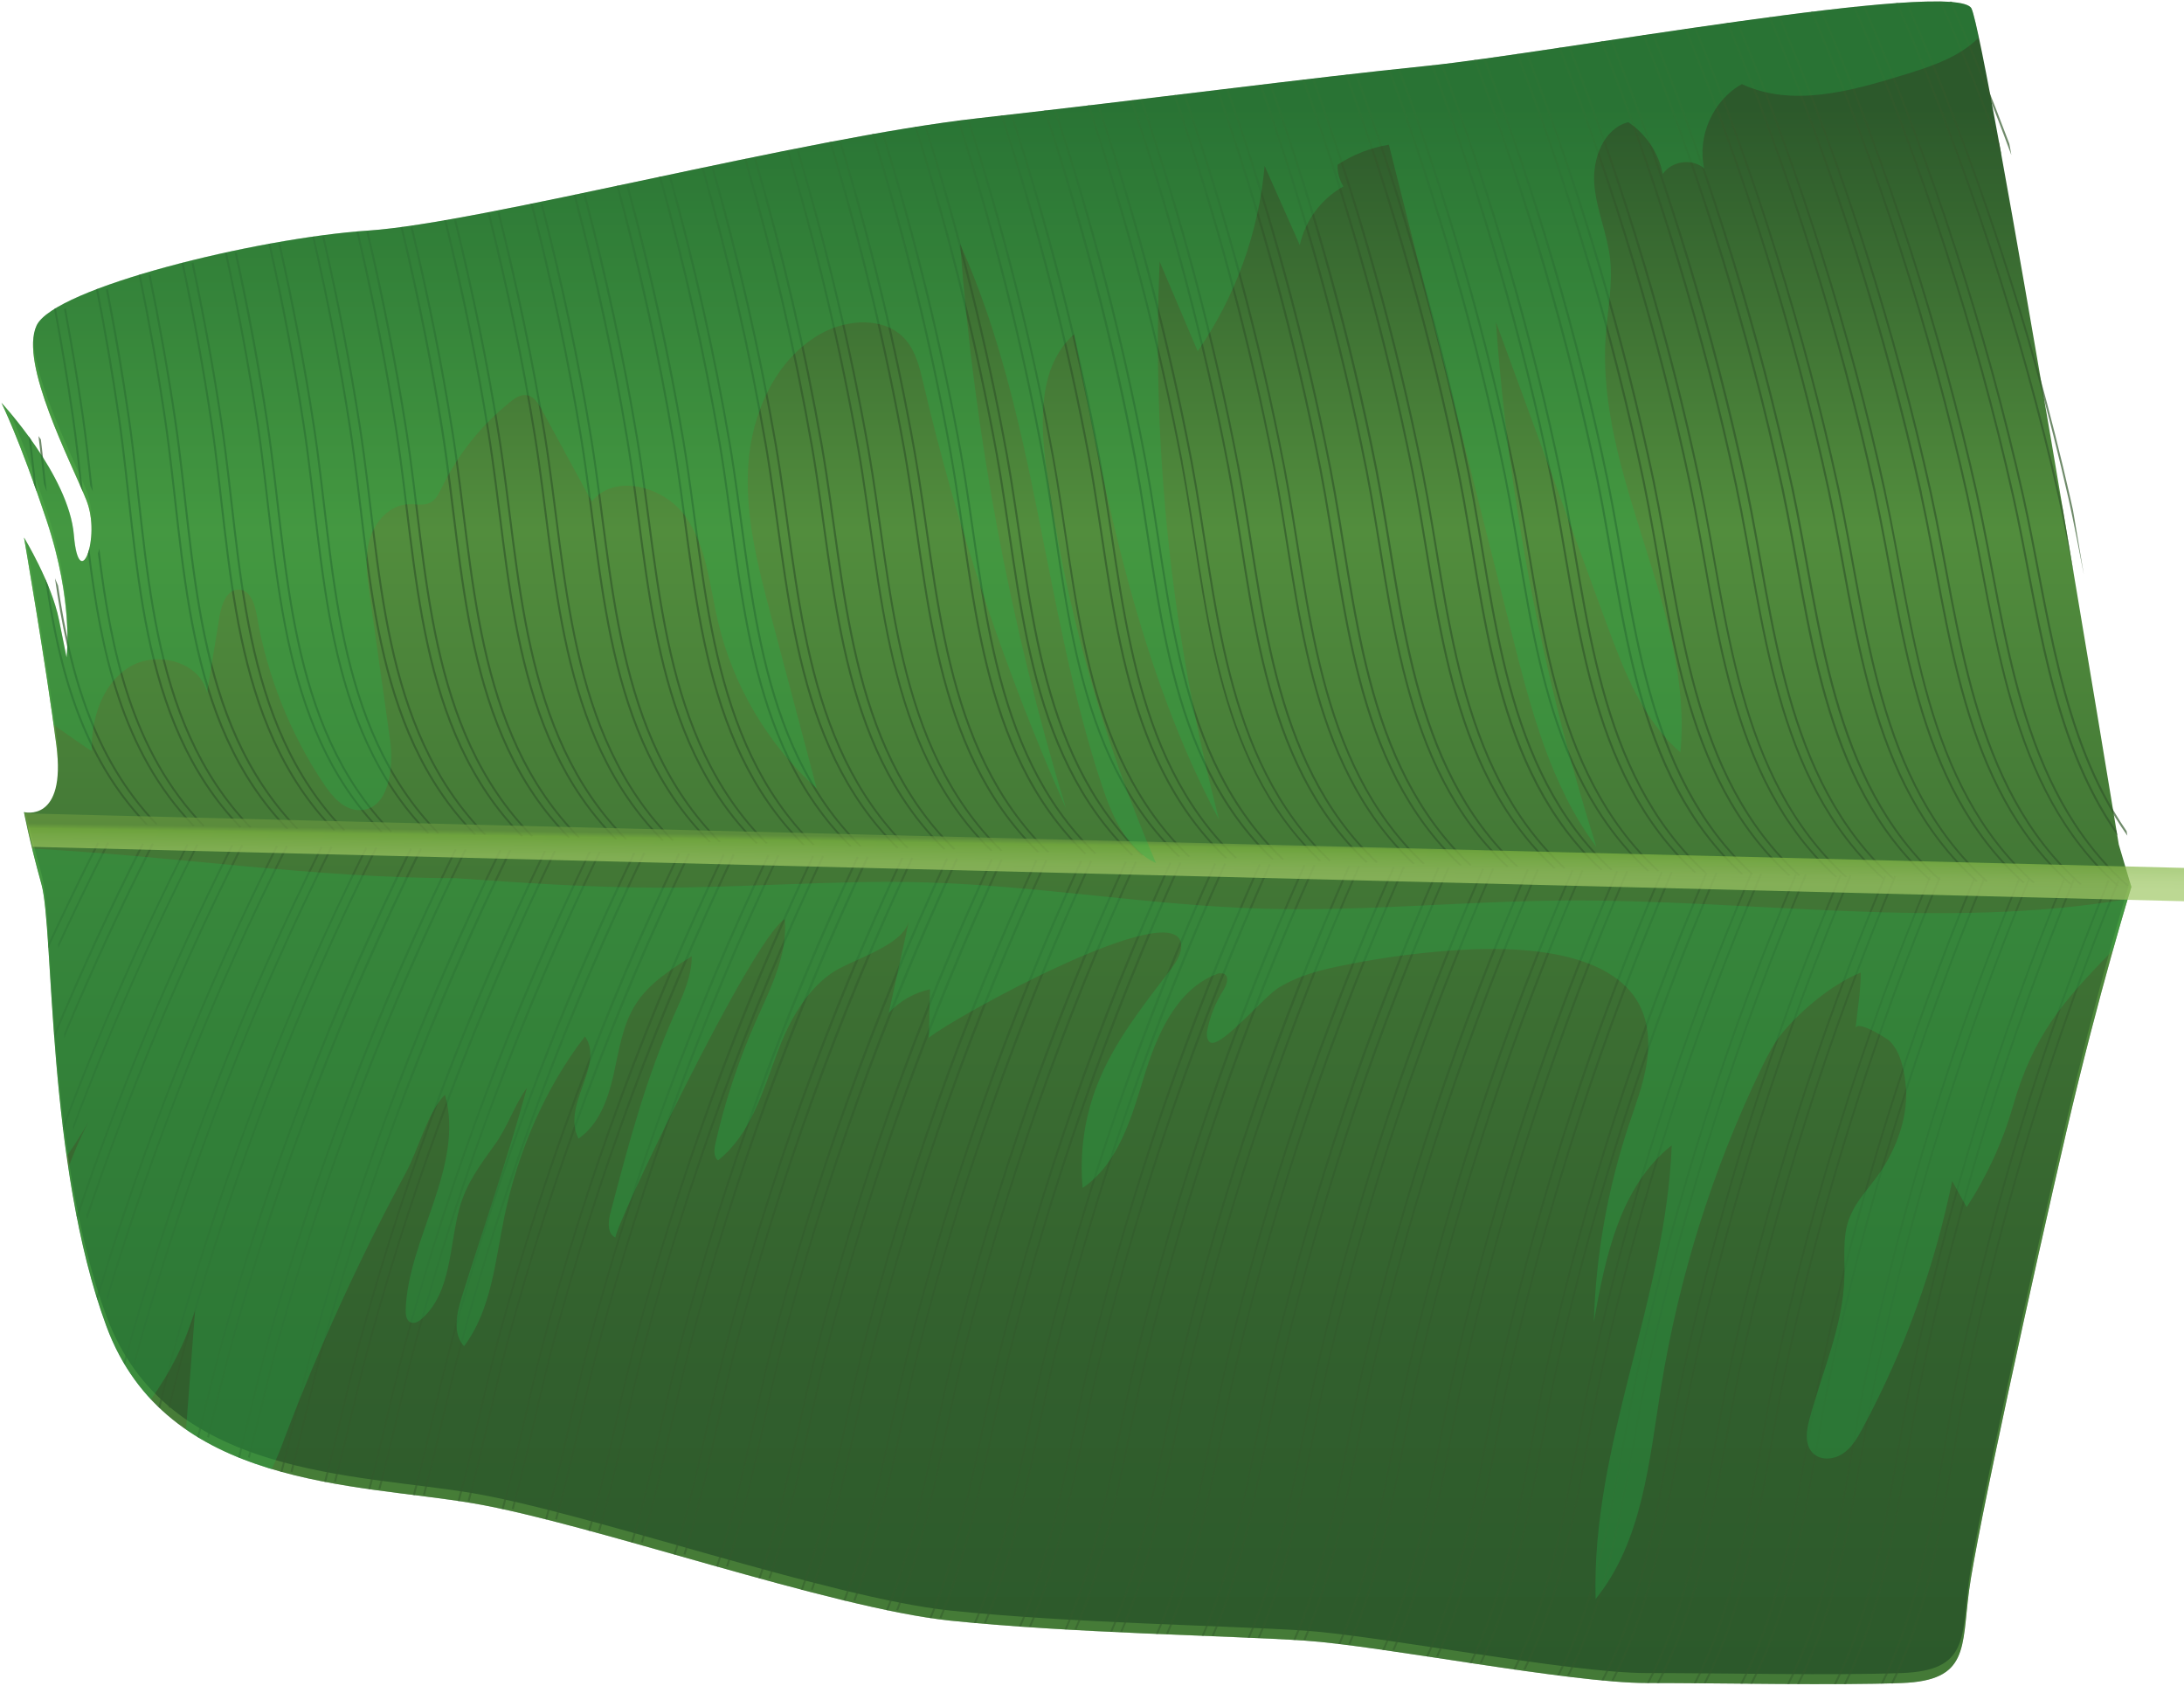 <svg width="1407" height="1086" viewBox="0 0 1407 1086" fill="none" xmlns="http://www.w3.org/2000/svg">
<path d="M1364.99 544.092L1373.08 571.425C1373.08 571.425 1352.18 638.95 1331.25 728.988C1310.33 819.026 1273.36 987.765 1268.52 1024.8C1263.68 1061.84 1268.52 1082.69 1225.11 1084.29C1181.69 1085.89 1110.9 1084.29 1061.03 1084.29C1011.16 1084.29 888.931 1060.17 840.679 1056.96C792.428 1053.74 689.485 1052.1 612.285 1044.1C535.086 1036.09 380.606 981.473 305.009 968.535C229.411 955.596 107.164 958.83 68.556 854.382C29.948 749.933 34.787 598.839 26.745 569.824C18.703 540.809 15.418 523.196 15.418 523.196C15.418 523.196 42.764 530.361 36.324 480.158C29.884 429.955 15.499 346.354 15.499 346.354C15.499 346.354 33.185 375.288 38.023 399.403L42.877 423.518C42.877 423.518 47.731 388.146 30.013 335.097C12.295 282.048 0.936 259.534 0.936 259.534C0.936 259.534 44.366 306.147 47.586 344.737C50.806 383.327 65.288 346.354 55.676 322.239C46.065 298.124 12.263 233.802 23.589 209.687C34.916 185.573 165.076 153.387 237.453 148.535C309.831 143.683 515.766 89.049 629.906 76.191C744.047 63.333 840.615 50.459 919.432 42.421C998.25 34.382 1260.41 -13.847 1270.07 5.448C1279.73 24.743 1364.99 544.092 1364.99 544.092Z" fill="url(#paint0_linear)"/>
<path style="mix-blend-mode:multiply" opacity="0.4" d="M58.863 337.766C59.353 330.319 58.25 322.854 55.627 315.867C47.65 295.925 23.265 248.552 21.372 219.1C19.398 247.55 47.035 300.825 55.627 322.288C57.545 327.235 58.638 332.464 58.863 337.766ZM43.378 408.056C43.685 394.325 42.359 365.892 29.964 328.725C19.883 298.529 11.906 278.247 6.89 266.359C3.346 262.122 1 259.599 1 259.599C1 259.599 12.327 282.096 29.964 335.162C40.66 367.202 43.103 392.756 43.378 407.991V408.056ZM1372.05 568.174C1367.72 582.455 1349.39 643.915 1331.19 722.567C1310.28 812.605 1273.29 981.344 1268.45 1018.38C1263.62 1055.42 1268.45 1076.27 1225.04 1077.87C1181.63 1079.47 1110.84 1077.87 1060.97 1077.87C1011.1 1077.87 888.866 1053.75 840.614 1050.53C792.362 1047.32 689.419 1045.68 612.22 1037.6C535.02 1029.51 380.605 975.004 305.008 962.065C229.41 949.126 107.163 952.361 68.555 847.928C29.948 743.495 34.786 592.321 26.825 563.387C21.679 544.917 18.524 531.04 16.906 523.422C16.454 523.372 16.006 523.297 15.563 523.195C15.563 523.195 18.799 540.873 26.89 569.824C34.98 598.775 30.126 749.884 68.701 854.381C107.277 958.879 229.41 955.595 305.008 968.534C380.605 981.473 535.004 1036.06 612.22 1044.1C689.435 1052.14 792.362 1053.8 840.614 1056.96C888.866 1060.11 1011.11 1084.29 1060.97 1084.29C1110.82 1084.29 1181.61 1085.91 1225.04 1084.29C1268.47 1082.67 1263.63 1061.77 1268.45 1024.8C1273.28 987.829 1310.28 819.01 1331.19 728.988C1352.09 638.966 1373.08 571.425 1373.08 571.425L1372.05 568.174ZM15.498 346.354C15.498 346.354 29.964 429.955 36.388 480.093C36.906 484.153 37.148 487.711 37.261 491.059C37.466 485.243 37.173 479.421 36.388 473.656C31.242 433.448 20.935 371.876 16.971 348.925C16.064 347.308 15.498 346.354 15.498 346.354Z" fill="url(#paint1_linear)"/>
<g style="mix-blend-mode:multiply" opacity="0.5">
<path d="M465.62 550.27C416.898 651.954 377.797 757.97 348.826 866.932C339.894 900.799 332.855 936.964 323.212 972.06L324.457 972.335C334.069 937.271 341.108 901.171 350.007 867.401C378.826 758.343 418.582 652.665 466.818 550.739C466.85 550.674 465.685 550.141 465.62 550.27ZM495.604 551.305C495.604 551.208 494.471 550.691 494.406 550.82C445.892 652.547 406.997 758.584 378.227 867.547C368.874 903.339 361.625 941.702 351.188 978.675L352.418 978.999C362.839 942.058 370.072 903.775 379.424 868.048C408.032 758.99 447.53 653.279 495.604 551.257V551.305ZM408.064 549.203C358.896 650.787 319.35 756.75 289.943 865.703C281.546 897.096 274.75 930.397 265.996 963.132L267.274 963.294C275.979 930.721 282.759 897.468 291.125 866.253C320.348 757.227 360.509 651.581 409.246 549.752C409.294 549.639 408.129 549.073 408.064 549.203ZM524.373 551.839C524.373 551.758 523.241 551.224 523.192 551.354C474.882 653.159 436.197 759.256 407.644 868.258C397.79 906.185 390.33 947.007 378.923 986.034L380.169 986.374C391.495 947.395 398.987 906.638 408.825 868.743C437.223 759.604 476.656 653.878 524.373 551.839ZM436.85 549.736C387.919 651.375 348.601 757.363 319.409 866.317C310.801 898.665 303.94 933.26 294.83 966.933L296.092 967.127C305.17 933.535 312.014 899.198 320.606 866.851C349.619 757.793 389.586 652.147 438.032 550.27C438.08 550.141 436.915 549.639 436.85 549.736ZM668.238 554.588C668.238 554.491 667.105 553.958 667.057 554.087C619.804 656.106 582.177 762.309 554.664 871.315C542.302 920.758 534.049 975.036 515.927 1024.06L517.173 1024.4C535.263 975.408 543.499 921.194 555.845 871.816C583.24 762.677 621.556 656.805 668.271 554.491L668.238 554.588ZM379.295 548.669C329.929 650.183 290.187 756.098 260.591 865.024C252.404 895.397 245.721 927.631 237.307 959.283L238.569 959.461C246.967 927.906 253.617 895.786 261.772 865.509C291.222 756.467 331.577 650.87 380.476 549.089C380.525 549.073 379.343 548.539 379.295 548.669ZM697.057 555.138C697.057 555.041 695.924 554.524 695.859 554.637C648.835 656.689 611.42 762.895 584.097 871.881C571.314 923.459 563.062 980.244 543.321 1030.95L544.583 1031.26C564.227 980.632 572.512 923.879 585.295 872.382C612.43 763.276 650.552 657.387 697.057 555.074V555.138ZM581.929 552.874C581.929 552.777 580.812 552.243 580.748 552.373C532.866 654.255 494.604 760.382 466.462 869.374C455.588 911.911 447.724 958.054 433.954 1001.29L435.184 1001.63C448.921 958.442 456.785 912.364 467.643 869.876C495.636 760.834 534.583 655.058 581.929 552.874ZM553.159 552.34C553.159 552.243 552.026 551.709 551.962 551.839C503.871 653.665 465.409 759.761 437.077 868.743C426.705 908.951 419.035 952.377 406.511 993.522L407.741 993.862C420.233 952.765 427.902 909.388 438.258 869.229C466.429 760.219 505.587 654.46 553.159 552.389V552.34ZM610.715 553.408C610.715 553.311 609.582 552.793 609.534 552.906C561.858 654.851 523.808 761.022 495.879 870.037C484.552 914.903 476.461 963.844 461.332 1009.05L462.562 1009.4C477.659 964.119 485.685 915.356 497.06 870.523C524.826 761.513 563.58 655.641 610.715 553.456V553.408ZM639.501 553.941C639.501 553.861 638.368 553.327 638.303 553.456C590.846 655.43 553.008 761.605 525.279 870.603C513.403 917.798 505.231 969.408 488.646 1016.62L489.892 1016.96C506.445 969.78 514.6 918.299 526.477 871.089C554.033 762.047 592.56 656.223 639.501 553.99V553.941ZM149.04 544.318C110.21 621.434 76.881 701.196 49.3 783.007C49.478 783.865 49.656 784.722 49.818 785.579C77.521 703.031 111.079 622.563 150.237 544.787C150.269 544.787 149.121 544.221 149.04 544.367V544.318ZM62.698 542.701C51.679 564.325 41.177 586.191 31 608.22C31 609.093 31.129 609.967 31.177 610.872C41.663 588.111 52.569 565.554 63.895 543.202C63.944 543.17 62.779 542.62 62.698 542.749V542.701ZM120.27 543.768C90.417 602.886 63.767 663.565 40.433 725.543L40.773 728.26C64.309 665.513 91.241 604.092 121.451 544.27C121.451 544.27 120.335 543.687 120.27 543.817V543.768ZM177.826 544.852C131.003 638.219 92.322 735.448 62.213 835.458C62.439 836.186 62.682 836.898 62.908 837.626C93.083 737.03 131.928 639.24 179.007 545.353C179.055 545.321 177.89 544.787 177.826 544.9V544.852ZM206.611 545.386C155.985 646.634 114.98 752.409 84.138 861.32C82.601 866.754 81.128 872.237 79.672 877.784C79.979 878.302 80.27 878.852 80.578 879.402C82.11 873.482 83.69 867.628 85.319 861.837C116.169 752.934 157.173 647.165 207.793 545.919C207.793 545.919 206.676 545.305 206.611 545.434V545.386ZM235.381 545.935C184.974 647.23 144.181 753.026 113.539 861.934C109.493 876.394 105.804 891.306 102.082 906.347C102.438 906.687 102.778 907.042 103.134 907.366C106.904 892.147 110.642 877.057 114.72 862.436C145.363 753.515 186.161 647.707 236.579 546.405C236.611 546.405 235.446 545.838 235.381 545.984V545.935ZM321.723 547.553C271.949 648.997 231.79 754.879 201.773 863.811C194.346 890.998 188.117 919.674 180.738 948.075L181.952 948.414C189.314 920.062 195.528 891.435 202.987 864.312C232.808 755.318 273.552 649.737 322.936 548.022C322.936 548.022 321.788 547.456 321.723 547.585V547.553ZM292.953 547.019C242.956 648.412 202.58 754.268 172.356 863.196C165.641 887.618 159.849 913.237 153.376 938.791L154.557 939.276C161.03 913.738 166.823 888.103 173.554 863.681C203.618 754.671 244.54 649.107 294.134 547.521C294.183 547.456 293.018 546.922 292.953 547.051V547.019ZM264.167 546.485C213.965 647.837 173.383 753.671 142.956 862.598C137.292 883.009 132.309 904.261 127.001 925.674L128.15 926.354C133.457 904.956 138.473 883.639 144.137 863.18C174.411 754.17 215.527 648.621 265.348 547.084C265.397 546.922 264.232 546.405 264.167 546.518V546.485ZM350.509 548.103C300.945 649.591 260.992 755.494 231.174 864.425C223.294 893.538 216.773 924.267 208.796 954.593L210.042 954.819C218.003 924.575 224.508 893.91 232.372 864.927C262.015 755.901 302.565 650.303 351.69 548.588C351.739 548.539 350.574 548.022 350.444 548.135L350.509 548.103ZM91.484 543.251C71.074 583.48 52.197 624.377 34.851 665.943C34.851 666.881 34.996 667.836 35.061 668.79C52.741 626.447 71.97 584.768 92.746 543.752C92.714 543.704 91.549 543.17 91.549 543.283L91.484 543.251ZM1186.32 564.195C1186.32 564.082 1185.17 563.581 1185.12 563.71C1141.68 666.575 1107.86 773.236 1084.07 882.329C1069.88 948.075 1063.34 1022.13 1031.68 1082.49L1033.05 1082.62C1064.54 1022.33 1071.1 948.382 1085.27 882.814C1109.04 773.718 1142.87 667.056 1186.32 564.195ZM1157.53 563.662C1157.53 563.549 1156.4 563.047 1156.35 563.16C1112.69 666.002 1078.64 772.663 1054.66 881.779C1040.56 946.603 1033.85 1019.51 1003.15 1079.32L1004.51 1079.5C1035.04 1019.66 1041.73 946.991 1055.85 882.281C1079.84 773.17 1113.88 666.514 1157.53 563.678V563.662ZM1099.98 562.578C1099.98 562.481 1098.83 561.964 1098.78 562.093C1054.71 664.842 1020.24 771.449 995.838 880.55C982.019 942.98 975.029 1012.91 946.826 1071.32L948.136 1071.51C976.243 1013.17 983.233 943.352 997.035 881.035C1021.26 771.864 1056.27 665.507 1099.98 562.578ZM1128.75 563.112C1128.75 563.015 1127.62 562.513 1127.57 562.627C1083.67 665.429 1049.4 772.075 1025.19 881.197C1011.21 944.872 1004.38 1016.36 974.9 1075.51L976.243 1075.7C1005.58 1016.6 1012.42 945.244 1026.4 881.618C1050.62 772.527 1084.88 665.909 1128.75 563.128V563.112ZM1215.09 564.729C1215.09 564.616 1213.96 564.115 1213.91 564.244C1170.67 667.175 1137.05 773.885 1113.49 883.009C1099.33 949.142 1092.96 1023.72 1061 1084.27H1062.41C1094.14 1023.75 1100.54 949.449 1114.65 883.494C1138.23 774.377 1171.86 667.674 1215.09 564.745V564.729ZM1071.19 562.044C1071.19 561.947 1070.06 561.43 1070.01 561.559C1025.72 664.251 991.052 770.828 966.453 879.919C952.797 941.055 945.677 1009.44 918.736 1067.05L920.063 1067.24C946.891 1009.7 954.043 941.444 967.635 880.405C992.068 771.217 1027.29 664.94 1071.19 562.061V562.044ZM1357.81 566.896C1315.63 670.061 1283.07 776.899 1260.54 886.049C1247.21 951.115 1241.5 1024.2 1211.71 1084.6H1213.16C1242.71 1024.32 1248.44 951.455 1261.71 886.567C1284.25 777.424 1316.81 670.593 1358.99 567.43C1359.04 567.317 1357.85 566.832 1357.81 566.945V566.896ZM1330.3 566.896C1329.95 566.624 1329.54 566.455 1329.1 566.411C1286.72 669.536 1253.94 776.352 1231.21 885.499C1217.7 950.921 1211.79 1024.48 1181.45 1084.98H1182.89C1213.05 1024.58 1218.92 951.229 1232.39 886.049C1255.1 776.883 1287.85 670.045 1330.22 566.896H1330.3ZM1243.96 565.279C1243.96 565.182 1242.81 564.681 1242.78 564.794C1199.75 667.775 1166.34 774.511 1142.97 883.639C1128.99 949.579 1122.73 1023.83 1091.19 1084.43H1092.62C1123.94 1023.94 1130.22 949.902 1144.17 884.141C1167.49 775.007 1200.87 668.265 1243.88 565.279H1243.96ZM1301.51 566.363C1301.51 566.249 1300.38 565.748 1300.33 565.861C1257.72 668.942 1224.74 775.737 1201.79 884.885C1188.12 950.517 1182.13 1024.37 1151.3 1084.92H1152.74C1183.34 1024.45 1189.35 950.824 1202.99 885.354C1225.9 776.22 1258.86 669.436 1301.43 566.363H1301.51ZM1272.66 565.813C1272.32 565.536 1271.9 565.362 1271.46 565.311C1228.65 668.34 1195.46 775.103 1172.31 884.238C1158.47 950.048 1152.34 1024.09 1121.16 1084.68H1122.6C1153.57 1024.19 1159.7 950.339 1173.49 884.723C1196.65 775.593 1229.84 668.835 1272.66 565.813ZM754.612 556.109C754.612 556.012 753.479 555.494 753.431 555.623C706.809 657.793 669.811 764.081 642.915 873.11C629.485 928.1 621.2 989.107 598.757 1042.32L600.068 1042.51C622.414 989.366 630.698 928.505 644.112 873.595C670.827 764.505 708.529 658.552 754.612 556.109ZM812.168 557.192C812.168 557.095 811.051 556.578 810.987 556.691C764.8 658.954 728.23 765.29 701.749 874.323C688.157 930.834 680.034 993.571 656.442 1047.85L657.785 1047.96C681.199 993.765 689.338 931.173 702.882 874.906C729.24 765.734 766.489 659.716 812.168 557.225V557.192ZM840.954 557.726C840.954 557.629 839.821 557.111 839.756 557.241C793.781 659.552 757.422 765.914 731.15 874.954C717.574 931.869 709.548 995.124 685.843 1049.73H687.202C710.859 995.221 718.885 932.128 732.428 875.358C758.447 766.365 795.421 660.299 840.954 557.726ZM783.398 556.659C783.398 556.545 782.265 556.028 782.201 556.157C735.801 658.371 699.019 764.68 672.332 873.709C658.789 929.621 650.552 991.679 627.43 1045.54L628.773 1045.65C651.782 991.889 660.002 929.977 673.513 874.21C700.05 765.119 737.509 659.134 783.398 556.691V556.659ZM725.842 555.607C725.842 555.51 724.71 554.993 724.645 555.122C677.828 657.237 640.624 763.487 613.514 872.496C600.343 925.998 592.026 985.112 570.829 1037.22L572.107 1037.48C593.142 985.436 601.556 926.402 614.695 872.997C641.701 763.89 679.532 658.002 725.842 555.607ZM1042.42 561.527C1042.42 561.414 1041.27 560.912 1041.23 561.025C996.722 663.671 961.838 770.22 937.02 879.305C923.525 939.147 916.309 1006.07 890.532 1062.89L891.843 1063.08C917.506 1006.33 924.739 939.6 938.218 879.806C962.861 770.635 998.33 664.358 1042.42 561.527ZM869.74 558.292C869.74 558.195 868.607 557.677 868.542 557.807C822.771 660.163 786.623 766.553 760.567 875.601C747.023 932.823 739.111 996.466 715.163 1051.31H716.522C740.341 996.563 748.253 933.098 761.829 876.022C787.654 766.963 824.546 660.881 869.74 558.292ZM898.51 558.826C898.51 558.729 897.377 558.211 897.328 558.341C851.772 660.748 815.83 767.163 789.968 876.216C776.489 933.68 768.706 997.598 744.661 1052.65H746.02C769.919 997.663 777.719 933.971 791.165 876.669C816.844 767.578 853.446 661.463 898.51 558.826ZM984.851 560.443C984.851 560.346 983.719 559.829 983.67 559.958C938.742 662.507 903.435 769.003 878.202 878.076C864.885 936.187 857.458 1000.88 833.187 1056.5L834.562 1056.58C858.672 1001.08 866.115 936.543 879.384 878.561C904.464 769.405 940.386 663.194 984.851 560.443ZM1013.64 560.977C1013.64 560.88 1012.5 560.378 1012.46 560.492C967.734 663.088 932.632 769.611 907.603 878.69C894.254 937.497 886.924 1003 862.135 1059.09L863.461 1059.25C888.137 1003.24 895.484 937.869 908.768 879.192C933.655 770.02 969.35 663.776 1013.64 560.961V560.977ZM927.295 559.36C927.295 559.263 926.163 558.745 926.098 558.858C880.73 661.311 844.979 767.753 819.304 876.814C805.89 934.489 798.268 998.633 774.126 1053.83H775.502C799.433 998.714 807.103 934.748 820.485 877.251C846.051 768.192 882.426 662.045 927.295 559.343V559.36ZM956.081 559.893C956.081 559.796 954.932 559.279 954.884 559.408C909.758 661.911 874.25 768.38 848.818 877.445C835.468 935.314 827.912 999.685 803.786 1055.06H805.162C829.142 999.782 836.698 935.589 850.015 877.882C875.257 768.791 911.406 662.628 956.081 559.909V559.893Z" fill="#32592B"/>
</g>
<g style="mix-blend-mode:screen" opacity="0.5">
<path d="M472.06 550.27C423.357 651.959 384.266 757.973 355.298 866.932C346.383 900.799 339.344 936.964 329.684 972.06L330.93 972.335C340.557 937.271 347.58 901.171 356.496 867.401C385.298 758.343 425.071 652.665 473.29 550.739C473.29 550.674 472.125 550.141 472.06 550.27ZM502.027 551.305C502.027 551.208 500.895 550.691 500.846 550.82C452.332 652.547 413.436 758.584 384.667 867.547C375.298 903.339 368.049 941.702 357.612 978.675L358.858 978.999C369.262 942.058 376.512 903.775 385.848 868.048C414.456 758.99 454.002 653.279 502.027 551.257V551.305ZM414.504 549.203C365.343 650.79 325.797 756.752 296.383 865.703C287.985 897.096 281.206 930.397 272.452 963.132L273.73 963.294C282.435 930.721 289.215 897.468 297.581 866.253C326.804 757.227 366.965 651.581 415.702 549.752C415.734 549.639 414.569 549.073 414.504 549.203ZM530.813 551.839C530.813 551.758 529.681 551.224 529.616 551.354C481.304 653.157 442.624 759.254 414.084 868.258C404.229 906.185 396.77 947.007 385.362 986.034L386.592 986.374C397.919 947.395 405.427 906.638 415.265 868.743C443.663 759.604 483.015 653.878 530.813 551.839ZM443.274 549.736C394.341 651.372 355.028 757.361 325.849 866.317C317.241 898.665 310.364 933.26 301.27 966.933L302.532 967.127C311.594 933.535 318.454 899.198 327.03 866.851C356.059 757.793 396.01 652.147 444.472 550.27C444.504 550.141 443.339 549.639 443.274 549.736ZM674.662 554.588C674.662 554.491 673.529 553.958 673.465 554.087C626.245 656.098 588.634 762.283 561.12 871.267C548.774 920.709 540.522 974.988 522.399 1024.01L523.645 1024.35C541.735 975.36 549.971 921.146 562.318 871.768C589.663 762.677 627.996 656.805 674.711 554.491L674.662 554.588ZM385.718 548.669C336.365 650.187 296.629 756.101 267.031 865.024C258.844 895.397 252.161 927.631 243.747 959.283L245.009 959.461C253.391 927.906 260.057 895.786 268.212 865.509C297.646 756.467 338.001 650.87 386.916 549.089C386.948 549.073 385.783 548.539 385.718 548.669ZM703.496 555.138C703.496 555.041 702.364 554.524 702.299 554.637C655.264 656.707 617.848 762.936 590.537 871.946C577.754 923.523 569.502 980.309 549.761 1031.01L551.023 1031.32C570.651 980.697 578.952 923.944 591.718 872.447C618.87 763.276 656.976 657.387 703.496 555.074V555.138ZM588.304 552.874C588.304 552.777 587.172 552.243 587.123 552.373C539.241 654.255 500.979 760.382 472.837 869.374C461.947 911.911 454.083 958.054 440.329 1001.29L441.559 1001.63C455.297 958.442 463.161 912.364 474.018 869.876C502.06 760.834 541.007 655.058 588.304 552.874ZM559.518 552.34C559.518 552.243 558.402 551.709 558.337 551.839C510.254 653.668 471.792 759.764 443.452 868.743C433.096 908.951 425.41 952.377 412.903 993.522L414.132 993.862C426.624 952.765 434.294 909.388 444.633 869.229C472.869 760.219 512.011 654.46 559.583 552.389L559.518 552.34ZM617.09 553.408C617.09 553.311 615.957 552.793 615.893 552.906C568.246 654.856 530.218 761.027 502.302 870.037C490.976 914.903 482.885 963.844 467.756 1009.05L468.986 1009.4C484.083 964.119 492.108 915.356 503.5 870.523C531.266 761.513 570.003 655.641 617.155 553.456L617.09 553.408ZM645.86 553.941C645.86 553.861 644.727 553.327 644.679 553.456C597.217 655.443 559.384 761.636 531.671 870.652C519.778 917.846 511.623 969.456 495.037 1016.67L496.267 1017.01C512.82 969.828 520.991 918.348 532.852 871.137C560.473 762.047 599 656.223 645.924 553.99L645.86 553.941ZM155.415 544.318C116.586 621.434 83.256 701.196 55.675 783.007C55.837 783.865 56.015 784.722 56.193 785.579C83.918 703.032 117.493 622.564 156.661 544.787C156.709 544.787 155.544 544.221 155.48 544.367L155.415 544.318ZM69.073 542.701C58.054 564.325 47.553 586.191 37.375 608.22C37.375 609.093 37.488 609.967 37.553 610.872C48.027 588.111 58.933 565.554 70.271 543.202C70.368 543.17 69.203 542.62 69.138 542.749L69.073 542.701ZM126.629 543.768C96.788 602.889 70.143 663.568 46.808 725.543C46.905 726.449 47.035 727.354 47.132 728.26C70.68 665.516 97.618 604.095 127.826 544.27C127.826 544.27 126.775 543.687 126.694 543.817L126.629 543.768ZM184.201 544.852C137.373 638.219 98.686 735.448 68.572 835.458C68.798 836.186 69.041 836.898 69.267 837.626C99.448 737.043 138.304 639.269 185.398 545.402C185.495 545.321 184.33 544.787 184.266 544.9L184.201 544.852ZM212.971 545.386C162.358 646.64 121.354 752.414 90.497 861.32C88.976 866.711 87.493 872.199 86.047 877.784C86.355 878.302 86.646 878.852 86.953 879.402C88.496 873.482 90.076 867.628 91.694 861.837C122.537 752.932 163.541 647.162 214.168 545.919C214.168 545.919 213.1 545.305 213.035 545.434L212.971 545.386ZM241.756 545.935C191.335 647.224 150.542 753.021 119.914 861.934C115.869 876.394 112.163 891.306 108.458 906.347C108.814 906.687 109.154 907.042 109.509 907.366C113.263 892.147 117.017 877.057 121.095 862.436C151.76 753.515 192.575 647.709 243.002 546.405C243.051 546.405 241.886 545.838 241.821 545.984L241.756 545.935ZM328.098 547.553C278.338 649.007 238.201 754.901 208.213 863.843C200.77 891.031 194.54 919.706 187.178 948.107L188.408 948.447C195.754 920.095 201.984 891.467 209.443 864.344C239.248 755.318 279.992 649.737 329.409 548.022C329.409 548.022 328.228 547.456 328.163 547.585L328.098 547.553ZM299.312 547.019C249.327 648.416 208.957 754.271 178.732 863.196C172 887.618 166.224 913.237 159.735 938.791C160.14 938.953 160.528 939.131 160.933 939.276C167.405 913.738 173.198 888.103 179.913 863.681C209.977 754.671 250.915 649.107 300.51 547.521C300.607 547.456 299.442 546.922 299.377 547.051L299.312 547.019ZM270.542 546.485C220.357 647.838 179.792 753.673 149.379 862.598C143.732 883.009 138.732 904.261 133.441 925.674L134.574 926.354C139.897 904.956 144.897 883.639 150.577 863.18C180.835 754.17 221.967 648.621 271.788 547.084C271.837 546.922 270.672 546.405 270.607 546.518L270.542 546.485ZM356.868 548.103C307.302 649.589 267.355 755.492 237.549 864.425C229.669 893.538 223.148 924.267 215.171 954.593L216.417 954.819C224.378 924.575 230.867 893.91 238.731 864.927C268.39 755.901 308.94 650.303 358.065 548.588C358.162 548.539 356.997 548.022 356.916 548.135L356.868 548.103ZM97.859 543.251C77.46 583.48 58.583 624.377 41.226 665.943C41.226 666.881 41.355 667.836 41.436 668.79C59.127 626.447 78.35 584.768 99.105 543.752C99.154 543.704 98.021 543.17 97.924 543.283L97.859 543.251ZM1192.74 564.195C1192.74 564.082 1191.61 563.581 1191.56 563.71C1148.12 666.573 1114.29 773.234 1090.51 882.329C1076.32 948.156 1069.77 1022.21 1038.13 1082.57L1039.49 1082.7C1070.98 1022.41 1077.55 948.463 1091.71 882.895C1115.48 773.774 1149.3 667.085 1192.74 564.195ZM1163.97 563.662C1163.97 563.549 1162.83 563.047 1162.78 563.16C1119.12 666.002 1085.08 772.664 1061.1 881.779C1046.99 946.603 1040.29 1019.51 1009.59 1079.32L1010.93 1079.5C1041.48 1019.66 1048.15 946.991 1062.29 882.281C1086.27 773.168 1120.31 666.512 1163.97 563.678V563.662ZM1106.42 562.578C1106.42 562.481 1105.27 561.964 1105.22 562.093C1061.14 664.839 1026.68 771.447 1002.28 880.55C988.459 942.98 981.453 1012.91 953.25 1071.32L954.576 1071.51C982.667 1013.17 989.673 943.352 1003.48 881.035C1027.7 771.864 1062.71 665.507 1106.42 562.578ZM1135.19 563.112C1135.19 563.015 1134.06 562.513 1134.01 562.627C1090.12 665.427 1055.85 772.074 1031.66 881.197C1017.67 944.872 1010.84 1016.36 981.356 1075.51L982.699 1075.7C1012.05 1016.6 1018.9 945.244 1032.86 881.618C1057.07 772.524 1091.34 665.906 1135.22 563.128L1135.19 563.112ZM1221.53 564.729C1221.53 564.616 1220.4 564.115 1220.35 564.244C1177.1 667.174 1143.48 773.884 1119.91 883.009C1105.77 949.142 1099.38 1023.72 1067.42 1084.27H1068.88C1100.61 1023.75 1107.02 949.449 1121.13 883.494C1144.69 774.377 1178.3 667.672 1221.53 564.745V564.729ZM1077.63 562.044C1077.63 561.947 1076.5 561.43 1076.44 561.559C1032.16 664.256 997.491 770.832 972.877 879.919C959.237 941.055 952.117 1009.44 925.176 1067.05L926.502 1067.24C953.33 1009.7 960.482 941.444 974.074 880.405C998.491 771.217 1033.73 664.94 1077.63 562.061V562.044ZM1364.25 566.896C1322.06 670.061 1289.49 776.899 1266.97 886.049C1253.65 951.115 1247.92 1024.2 1218.15 1084.6H1219.59C1249.15 1024.32 1254.88 951.455 1268.13 886.567C1290.67 777.422 1323.24 670.589 1365.43 567.43C1365.48 567.317 1364.29 566.832 1364.25 566.945V566.896ZM1336.64 566.896C1336.64 566.783 1335.51 566.298 1335.46 566.411C1293.06 669.531 1260.29 776.348 1237.57 885.499C1224.05 950.921 1218.15 1024.48 1187.81 1084.98H1189.23C1219.36 1024.58 1225.27 951.229 1238.78 886.049C1261.51 776.882 1294.27 670.044 1336.64 566.896ZM1250.32 565.279C1250.32 565.182 1249.17 564.681 1249.12 564.794C1206.1 667.775 1172.69 774.511 1149.33 883.639C1135.35 949.579 1129.09 1023.83 1097.55 1084.43H1098.98C1130.3 1023.94 1136.56 949.902 1150.51 884.141C1173.88 775.006 1207.29 668.265 1250.32 565.279ZM1307.87 566.363C1307.55 566.079 1307.16 565.889 1306.74 565.813C1264.14 668.897 1231.16 775.691 1208.21 884.836C1194.54 950.468 1188.55 1024.32 1157.73 1084.87H1159.15C1189.77 1024.4 1195.77 950.776 1209.31 885.305C1232.27 776.184 1265.26 669.416 1307.87 566.363ZM1279.09 565.813C1279.09 565.7 1277.95 565.198 1277.9 565.311C1235.09 668.343 1201.89 775.112 1178.75 884.254C1164.91 950.064 1158.78 1024.11 1127.6 1084.69H1129.02C1159.99 1024.2 1166.13 950.355 1179.93 884.739C1203.08 775.604 1236.27 668.841 1279.09 565.813ZM761.052 556.109C761.052 556.012 759.919 555.494 759.855 555.623C713.245 657.796 676.253 764.083 649.355 873.11C635.925 928.1 627.624 989.107 605.197 1042.32L606.508 1042.51C628.837 989.366 637.138 928.505 650.552 873.595C677.299 764.505 714.953 658.552 761.052 556.109ZM818.608 557.192C818.608 557.095 817.475 556.578 817.427 556.691C771.235 658.954 734.66 765.289 708.173 874.323C694.597 930.834 686.458 993.571 662.866 1047.85L664.225 1047.96C687.639 993.765 695.778 931.173 709.322 874.906C735.68 765.734 772.929 659.716 818.608 557.225V557.192ZM847.394 557.726C847.394 557.629 846.261 557.111 846.196 557.241C800.214 659.549 763.855 765.912 737.59 874.954C724.014 931.869 715.988 995.124 692.186 1049.73H693.545C717.218 995.221 725.244 932.128 738.852 875.358C764.887 766.365 801.893 660.299 847.394 557.726ZM789.822 556.659C789.822 556.545 788.689 556.028 788.641 556.157C742.241 658.371 705.459 764.68 678.772 873.709C665.212 929.621 656.992 991.679 633.854 1045.54L635.197 1045.65C658.206 991.889 666.442 929.977 679.953 874.21C706.425 765.119 743.949 659.134 789.822 556.691V556.659ZM732.315 555.607C732.315 555.51 731.182 554.993 731.134 555.122C684.303 657.231 647.098 763.482 620.003 872.496C606.831 925.998 598.498 985.112 577.301 1037.22L578.596 1037.48C599.631 985.436 608.045 926.402 621.184 872.997C648.077 763.89 685.972 658.002 732.315 555.607ZM1048.9 561.527C1048.9 561.414 1047.76 560.912 1047.71 561.025C1003.21 663.671 968.326 770.22 943.509 879.305C930.014 939.147 922.781 1006.07 897.005 1062.89L898.331 1063.08C923.994 1006.33 931.227 939.6 944.69 879.806C969.301 770.635 1004.77 664.358 1048.85 561.527H1048.9ZM876.212 558.292C876.212 558.195 875.079 557.677 875.031 557.807C829.261 660.165 793.108 766.554 767.039 875.601C753.512 932.823 745.599 996.466 721.635 1051.31H723.011C746.829 996.563 754.725 933.098 768.236 876.022C794.077 766.963 830.889 660.881 876.164 558.292H876.212ZM904.998 558.826C904.998 558.729 903.865 558.211 903.8 558.341C858.25 660.748 822.314 767.164 796.456 876.216C782.961 933.68 775.178 997.598 751.149 1052.65H752.525C776.424 997.663 784.207 933.971 797.653 876.669C823.284 767.578 859.869 661.463 904.949 558.826H904.998ZM991.34 560.443C991.34 560.346 990.207 559.829 990.158 559.958C945.223 662.504 909.916 769.001 884.691 878.076C871.325 936.187 863.882 1000.88 839.627 1056.5L841.002 1056.58C865.112 1001.08 872.555 936.543 885.823 878.561C910.888 769.405 946.81 663.194 991.291 560.443H991.34ZM1020.13 560.977C1020.13 560.88 1018.98 560.378 1018.93 560.492C974.211 663.088 939.115 769.611 914.092 878.69C900.742 937.497 893.396 1003 868.607 1059.09L869.95 1059.25C894.61 1003.24 901.956 937.869 915.257 879.192C940.094 770.02 975.79 663.776 1020.08 560.961L1020.13 560.977ZM933.768 559.36C933.768 559.263 932.635 558.745 932.586 558.858C887.212 661.308 851.46 767.751 825.792 876.814C812.362 934.489 804.757 998.633 780.615 1053.83H781.974C805.922 998.714 813.592 934.748 826.973 877.251C852.491 768.192 888.849 662.045 933.719 559.343L933.768 559.36ZM962.554 559.893C962.554 559.796 961.421 559.279 961.372 559.408C916.24 661.91 880.727 768.379 855.29 877.445C841.941 935.314 834.384 999.685 810.242 1055.06H811.618C835.549 999.846 843.09 935.653 856.423 877.962C881.681 768.791 917.829 662.628 962.505 559.909L962.554 559.893Z" fill="#32592B"/>
</g>
<g style="mix-blend-mode:screen" opacity="0.7">
<path d="M459.811 107.956L458.387 108.263C475.12 167.033 488.737 226.646 499.18 286.851C514.374 375.676 515.215 478.702 584.065 546.372C584.259 546.582 585.246 545.919 585.295 545.968C516.429 478.282 515.619 375.272 500.409 286.431C490.007 226.271 476.456 166.697 459.811 107.956ZM293.924 141.791L292.581 142.033C303.714 187.433 313.179 233.236 320.59 279.509C334.862 368.754 334.409 472.168 402.66 540.808C402.871 541.003 403.858 540.339 403.906 540.388C335.622 471.731 336.108 368.334 321.82 279.088C314.425 232.88 305.024 187.141 293.924 141.791ZM321.82 136.648L320.461 136.923C332.402 184.392 342.499 232.347 350.363 280.673C364.797 369.854 364.538 473.138 432.886 541.682C433.08 541.876 434.067 541.213 434.116 541.261C365.751 472.766 366.01 369.434 351.593 280.253C343.745 231.958 333.713 184.117 321.82 136.648ZM404.942 119.568L403.55 119.876C418.199 174.068 430.233 228.907 439.65 284.393C454.553 373.348 454.941 476.519 523.597 544.512C523.807 544.722 524.778 544.059 524.826 544.092C456.154 476.082 455.782 372.959 440.88 283.972C431.581 228.583 419.602 173.782 404.942 119.568ZM377.305 125.391C376.852 125.504 376.382 125.585 375.929 125.682C389.634 177.615 401.074 230.115 409.909 283.148C424.634 372.102 424.828 475.403 493.387 543.542C493.581 543.752 494.568 543.089 494.617 543.121C426.042 474.966 425.88 371.682 411.139 282.727C402.326 229.764 391.048 177.319 377.305 125.391ZM349.603 131.132L348.244 131.407C361.027 181.076 371.803 231.247 380.12 281.918C394.683 371.019 394.683 474.384 463.128 542.62C463.339 542.814 464.326 542.167 464.358 542.199C395.896 473.866 395.945 370.598 381.35 281.498C373.098 230.891 362.337 180.753 349.603 131.132ZM265.834 146.239L264.475 146.416C274.928 189.972 283.811 233.915 290.834 278.215C304.943 367.525 304.264 471.003 372.434 539.806C372.628 540 373.632 539.337 373.664 539.385C305.493 470.567 306.189 367.105 292.063 277.794C285.057 233.576 276.222 189.713 265.834 146.239ZM624.744 77.663L623.271 77.857C646.003 148.763 664.201 221.043 677.753 294.259C693.934 382.68 696.021 485.317 765.454 552.017C765.664 552.227 766.635 551.548 766.683 551.596C697.235 484.945 695.099 382.275 678.918 293.838C665.461 220.705 647.366 148.501 624.744 77.663ZM514.713 96.699L513.289 96.974C532.069 160.182 547.255 224.402 558.774 289.326C574.276 378.005 575.538 480.902 644.533 548.264C644.744 548.459 645.731 547.795 645.763 547.844C576.719 480.481 575.473 377.601 560.004 288.905C548.51 224.062 533.368 159.919 514.649 96.78L514.713 96.699ZM487.206 102.263L485.782 102.554C503.545 163.561 517.946 225.496 528.92 288.081C544.276 376.841 545.328 479.802 614.275 547.326C614.485 547.521 615.456 546.857 615.505 546.906C546.557 479.381 545.538 376.437 530.166 287.628C519.225 225.107 504.889 163.227 487.222 102.263H487.206ZM237.307 149.166L236.012 149.279C245.915 191.524 254.265 234.115 261.061 277.05C275.009 366.425 274.119 469.984 342.192 538.932C342.386 539.143 343.373 538.479 343.422 538.512C275.348 469.548 276.254 366.021 262.29 276.63C255.591 233.77 247.269 191.26 237.323 149.101L237.307 149.166ZM124.639 169.189L123.377 169.512C130.561 203.477 136.872 237.7 142.001 272.101C155.35 361.751 153.587 465.553 221.288 535.164C221.482 535.358 222.485 534.711 222.518 534.743C154.833 465.197 156.612 361.331 143.231 271.681C138.118 237.247 131.823 203.089 124.655 169.124L124.639 169.189ZM96.937 176.855L95.691 177.243C102.018 208.28 107.616 239.495 112.228 270.872C125.432 360.587 123.441 464.453 191.029 534.226C191.224 534.42 192.227 533.773 192.259 533.805C124.687 463.919 126.678 360.101 113.49 270.387C108.862 239.01 103.28 207.827 96.953 176.79L96.937 176.855ZM69.429 186.058C69.009 186.203 68.62 186.365 68.216 186.527C73.609 214.097 78.334 241.797 82.39 269.627C95.432 359.422 93.232 463.353 160.722 533.255C160.917 533.45 161.904 532.803 161.952 532.835C94.461 462.9 96.662 358.969 83.62 269.206C79.64 241.334 74.942 213.596 69.526 185.993L69.429 186.058ZM152.454 162.622L151.192 162.897C159.169 199.466 166.094 236.277 171.677 273.33C185.188 362.916 183.635 466.653 251.417 536.102C251.611 536.296 252.598 535.649 252.646 535.681C184.864 466.232 186.418 362.511 172.923 272.926C167.421 235.872 160.512 199.077 152.551 162.558L152.454 162.622ZM35.417 372.571C43.702 430.877 58.507 487.646 100.351 531.331C100.545 531.541 101.549 530.878 101.581 530.91C60.951 488.487 45.821 433.74 37.407 377.262C36.76 375.655 36.097 374.091 35.417 372.571ZM1155.14 313.586C1133.77 214.222 1103.93 116.869 1065.95 22.592L1064.57 22.802C1102.54 117.17 1132.42 214.588 1153.91 314.007C1172.52 401.344 1178.1 502.93 1249.09 567.058C1249.31 567.268 1250.27 566.589 1250.32 566.638C1179.38 502.51 1173.83 400.923 1155.2 313.586H1155.14ZM208.893 152.384L207.615 152.562C216.978 193.298 224.875 234.357 231.304 275.74C245.122 365.18 244.006 468.788 311.966 537.913C312.176 538.124 313.163 537.461 313.196 537.493C245.236 468.367 246.352 364.776 232.534 275.32C226.147 234.045 218.267 193.066 208.893 152.384ZM58.135 312.891C58.734 314.233 59.316 315.543 59.834 316.772C58.038 300.227 56.242 283.843 53.96 267.912C50.627 244.671 46.711 221.526 42.423 198.463L41.242 199.207C45.498 222.157 49.413 245.188 52.731 268.333C54.802 282.889 56.501 297.801 58.135 312.891ZM432.385 113.746L430.977 114.053C446.689 170.556 459.52 227.819 469.423 285.622C484.455 374.577 485.07 477.602 553.823 545.434C554.033 545.644 555.02 544.981 555.053 545.03C486.364 477.182 485.701 374.108 470.653 285.202C460.776 227.446 448.004 170.222 432.385 113.746ZM180.625 156.945L179.347 157.188C188.063 196.005 195.463 235.112 201.547 274.511C215.188 364.015 213.861 467.688 281.74 536.975C281.934 537.186 282.937 536.523 282.97 536.555C215.09 467.267 216.433 363.643 202.777 274.09C196.757 234.767 189.373 195.719 180.625 156.945ZM24.786 280.932C26.048 291.04 27.181 301.294 28.281 311.662C28.896 313.279 29.479 315.01 30.11 316.789C28.912 305.467 27.699 294.227 26.34 283.148L24.786 280.932ZM63.087 356.559C71.177 420.736 84.559 484.411 130.577 532.285C130.771 532.479 131.775 531.816 131.807 531.865C85.157 483.328 71.97 418.633 64.041 353.503C63.718 354.619 63.41 355.637 63.087 356.559ZM652.624 74.396L651.135 74.573C674.681 146.918 693.517 220.711 707.526 295.488C723.804 383.844 726.15 486.417 795.68 552.955C795.89 553.165 796.861 552.502 796.909 552.534C727.331 485.98 725.034 383.44 708.755 295.068C694.832 220.376 676.082 146.664 652.624 74.396ZM1125.51 312.357C1104.74 214.868 1075.82 119.292 1039.06 26.635L1037.67 26.845C1074.41 119.589 1103.36 215.23 1124.22 312.778C1142.66 400.115 1148.04 501.83 1218.93 566.12C1219.15 566.33 1220.09 565.651 1220.15 565.7C1149.25 501.41 1143.91 399.759 1125.51 312.357ZM1095.74 311.112C1075.56 215.501 1047.53 121.716 1011.92 30.711L1010.51 30.921C1046.13 122.011 1074.22 215.861 1094.51 311.532C1112.81 398.999 1117.96 500.763 1188.76 565.182C1188.97 565.392 1189.93 564.713 1189.99 564.762C1119.12 500.31 1113.99 398.594 1095.67 311.112H1095.74ZM1214.8 316.061C1192.21 213.022 1160.54 112.185 1120.16 14.731L1118.83 14.925C1159.26 112.448 1190.97 213.362 1213.57 316.481C1232.48 403.657 1238.5 505.146 1309.68 568.951C1309.91 569.145 1310.85 568.465 1310.91 568.53C1239.65 504.709 1233.65 403.269 1214.73 316.061H1214.8ZM1036.16 308.653C1017.07 216.682 990.71 126.366 957.344 38.555L955.904 38.749C989.302 126.642 1015.72 217.031 1034.9 309.074C1052.89 396.67 1057.55 498.531 1128.21 563.306C1128.44 563.5 1129.4 562.837 1129.44 562.885C1058.85 498.094 1054.15 396.265 1036.16 308.653ZM1006.39 307.408C987.817 217.107 962.233 128.391 929.868 42.065L928.412 42.226C960.82 128.646 986.479 217.446 1005.16 307.828C1022.96 395.505 1027.49 497.431 1097.99 562.368C1098.22 562.562 1099.17 561.899 1099.23 561.947C1028.72 496.994 1024.24 395.101 1006.39 307.408ZM1065.92 309.883C1046.28 216.129 1019.1 124.115 984.641 34.738L983.217 34.932C1017.71 124.383 1044.95 216.459 1064.69 310.271C1082.83 397.802 1087.76 499.598 1158.54 564.195C1158.76 564.39 1159.72 563.726 1159.78 563.775C1088.98 499.194 1084.07 397.43 1065.92 309.883ZM1184.98 314.815C1162.99 213.601 1132.23 114.492 1093.04 18.613L1091.71 18.807C1130.96 114.752 1161.76 213.938 1183.76 315.236C1202.5 402.46 1208.29 504.03 1279.39 567.996C1279.62 568.206 1280.56 567.527 1280.62 567.592C1209.52 503.609 1203.73 402.104 1184.98 314.815ZM1342.5 370.323C1340.23 356.802 1337.89 342.909 1335.51 328.806C1334.94 326.202 1334.38 323.582 1333.79 320.994C1309 211.623 1273.99 104.819 1229.23 1.987L1227.86 2.084C1272.71 105.013 1307.78 211.927 1332.63 321.414C1336.14 337.345 1339.3 353.761 1342.5 370.323ZM1294.44 92.526C1282.89 61.742 1270.55 31.25 1257.42 1.049H1256C1270.23 33.622 1283.49 66.568 1295.77 99.885C1295.41 97.378 1294.88 94.936 1294.44 92.526ZM1370.49 538.334C1370.35 537.461 1370.18 536.474 1370.01 535.423C1327.45 473.478 1320.1 391.753 1304.05 319.765C1279.76 211.699 1245.5 106.119 1201.69 4.38L1200.35 4.51C1244.2 106.319 1278.51 211.975 1302.82 320.12C1319.05 393.112 1326.37 476.098 1370.46 538.318L1370.49 538.334ZM597.107 81.674L595.634 81.9C617.435 151.122 634.922 221.629 647.996 293.013C663.967 381.515 665.876 484.217 735.211 551.079C735.422 551.289 736.393 550.61 736.441 550.658C667.106 483.781 665.245 381.095 649.226 292.609C636.22 221.29 618.814 150.844 597.107 81.674ZM1274.26 318.519C1250.51 212.035 1217.07 107.945 1174.35 7.55L1173.02 7.712C1215.78 108.189 1249.26 212.366 1273.03 318.94C1292.26 406.002 1298.7 507.345 1370.12 570.827C1370.35 571.021 1371.29 570.358 1371.35 570.406C1299.93 506.909 1293.5 405.598 1274.26 318.519ZM1244.49 317.29C1221.32 212.5 1188.75 110.01 1147.18 11.06L1145.85 11.238C1187.47 110.273 1220.07 212.857 1243.26 317.743C1262.34 404.854 1268.57 506.278 1339.85 569.921C1340.07 570.115 1341.03 569.436 1341.08 569.5C1269.78 505.809 1263.58 404.433 1244.49 317.29ZM738.512 296.264C724.175 220.039 704.807 144.846 680.536 71.177L679.047 71.355C703.404 145.113 722.863 220.397 737.299 296.717C753.739 385.009 756.295 487.565 825.922 553.877C826.132 554.071 827.119 553.408 827.168 553.456C757.509 487.096 754.968 384.669 738.512 296.313V296.264ZM768.285 297.494C753.485 219.678 733.451 142.949 708.319 67.829L706.83 68.007C732.041 143.195 752.161 219.993 767.055 297.882C783.641 386.092 786.473 488.536 856.148 554.75C856.358 554.96 857.329 554.297 857.378 554.346C787.638 488.18 784.887 385.769 768.285 297.542V297.494ZM569.615 86.283L568.159 86.542C588.996 153.885 605.746 222.424 618.32 291.784C634.129 380.351 635.828 483.117 705.066 550.141C705.277 550.351 706.247 549.672 706.296 549.72C637.041 482.681 635.375 379.898 619.55 291.364C607.035 222.064 590.36 153.58 569.615 86.283ZM542.108 91.346L540.668 91.62C560.477 156.941 576.437 223.367 588.466 290.555C604.129 379.186 605.618 482.018 674.759 549.203C674.953 549.397 675.94 548.734 675.989 548.782C606.832 481.581 605.375 378.766 589.696 290.135C577.721 223.002 561.831 156.625 542.108 91.346ZM917.102 303.801C899.97 218.038 876.502 133.661 846.892 51.364L845.42 51.542C875.082 133.892 898.629 218.315 915.872 304.125C933.234 392.012 937.085 494.132 1007.31 559.537C1007.52 559.748 1008.48 559.068 1008.54 559.117C938.299 493.695 934.48 391.607 917.102 303.801ZM887.345 302.556C870.707 218.352 847.961 135.471 819.288 54.567L817.799 54.745C846.509 135.706 869.314 218.64 886.034 302.896C903.251 390.831 906.891 493.032 977.003 558.599C977.23 558.81 978.185 558.13 978.233 558.179C908.17 492.595 904.561 390.427 887.345 302.475V302.556ZM946.858 305.03C929.248 217.711 905.069 131.844 874.529 48.162L873.057 48.324C903.644 132.11 927.903 218.071 945.629 305.483C963.153 393.29 967.23 495.345 1037.54 560.589C1037.76 560.799 1038.72 560.12 1038.77 560.184C968.444 494.795 964.382 392.756 946.858 304.95V305.03ZM797.994 298.852C782.763 219.441 762.089 141.171 736.117 64.594L734.629 64.772C760.697 141.398 781.473 219.722 796.812 299.192C813.56 387.338 816.553 489.716 886.374 555.785C886.584 555.979 887.555 555.316 887.604 555.365C817.767 489.296 814.838 386.933 798.042 298.771L797.994 298.852ZM827.766 300.081C812.087 219.06 790.746 139.237 763.9 61.198L762.395 61.376C789.333 139.449 810.776 219.309 826.569 300.372C843.478 388.454 846.682 490.768 916.616 556.675C916.827 556.869 917.797 556.206 917.846 556.254C847.896 490.396 844.724 388.098 827.783 300L827.766 300.081ZM976.631 306.26C958.537 217.409 933.659 130.075 902.215 45.024L900.743 45.186C932.258 130.309 957.227 217.711 975.434 306.632C993.071 394.373 997.359 496.267 1067.76 561.414C1067.99 561.624 1068.94 560.945 1068.99 561.009C998.573 495.895 994.317 393.936 976.648 306.179L976.631 306.26ZM857.572 301.327C841.416 218.74 819.381 137.412 791.634 57.963L790.146 58.141C817.969 137.664 840.091 219.066 856.342 301.731C873.397 389.731 876.827 491.981 946.842 557.726C947.053 557.92 948.023 557.257 948.072 557.305C878.041 491.495 874.707 389.262 857.572 301.246V301.327Z" fill="#32592B"/>
</g>
<g style="mix-blend-mode:multiply" opacity="0.7">
<path d="M453.371 107.956L451.964 108.263C468.684 167.035 482.294 226.647 492.74 286.851C507.95 375.676 508.775 478.702 577.625 546.372C577.835 546.582 578.806 545.919 578.855 545.968C509.988 478.282 509.179 375.272 493.969 286.431C483.567 226.271 470.016 166.697 453.371 107.956ZM287.5 141.791L286.141 142.033C297.29 187.433 306.739 233.236 314.166 279.509C328.438 368.754 327.969 472.168 396.236 540.808C396.43 541.003 397.434 540.339 397.466 540.388C329.199 471.731 329.668 368.334 315.396 279.088C307.985 232.88 298.665 187.141 287.5 141.791ZM315.396 136.648L314.037 136.923C325.962 184.392 336.076 232.347 343.923 280.673C358.357 369.854 358.098 473.138 426.446 541.682C426.657 541.876 427.644 541.213 427.676 541.261C359.311 472.766 359.57 369.434 345.153 280.253C337.321 231.958 327.273 184.117 315.396 136.648ZM398.518 119.568L397.11 119.876C411.77 174.068 423.803 228.907 433.21 284.393C448.113 373.348 448.501 476.519 517.157 544.512C517.367 544.722 518.354 544.059 518.386 544.092C449.731 476.082 449.342 372.959 434.456 283.972C425.136 228.583 413.156 173.782 398.518 119.568ZM370.881 125.391L369.489 125.682C383.194 177.615 394.634 230.115 403.469 283.148C418.21 372.102 418.388 475.403 486.947 543.542C487.141 543.752 488.128 543.089 488.177 543.121C419.618 474.966 419.44 371.682 404.699 282.727C395.886 229.764 384.613 177.319 370.881 125.391ZM343.179 131.132L341.804 131.407C354.603 181.076 365.363 231.247 373.696 281.918C388.259 371.019 388.259 474.384 456.705 542.62C456.899 542.814 457.886 542.167 457.934 542.199C389.456 473.866 389.505 370.598 374.926 281.498C366.625 230.891 355.913 180.753 343.179 131.132ZM259.394 146.239L258.035 146.416C268.488 189.972 277.371 233.915 284.393 278.215C298.52 367.525 297.84 471.003 365.994 539.806C366.204 540 367.192 539.337 367.24 539.385C299.053 470.567 299.749 367.105 285.72 277.794C278.644 233.576 269.868 189.724 259.394 146.239ZM618.32 77.663L616.831 77.857C639.561 148.765 657.763 221.045 671.329 294.259C687.51 382.68 689.581 485.317 759.013 552.017C759.224 552.227 760.195 551.548 760.243 551.596C690.795 484.945 688.626 382.275 672.559 293.838C659.065 220.707 640.949 148.504 618.32 77.663ZM508.289 96.699L506.849 96.974C525.637 160.18 540.823 224.401 552.334 289.326C567.852 378.005 569.114 480.902 638.093 548.264C638.304 548.459 639.274 547.795 639.323 547.844C570.263 480.481 569.017 377.601 553.564 288.905C542.076 224.063 526.939 159.919 508.225 96.78L508.289 96.699ZM480.782 102.263L479.358 102.554C497.119 163.563 511.525 225.498 522.513 288.081C537.868 376.841 538.904 479.802 607.851 547.326C608.061 547.521 609.048 546.857 609.081 546.906C540.134 479.381 539.098 376.437 523.742 287.628C512.804 225.105 498.462 163.224 480.782 102.263ZM230.899 149.166L229.589 149.279C239.502 191.524 247.852 234.115 254.637 277.05C268.601 366.425 267.695 469.984 335.768 538.932C335.962 539.143 336.965 538.479 336.998 538.512C268.925 469.548 269.831 366.021 255.866 276.63C249.168 233.77 240.845 191.26 230.899 149.101V149.166ZM118.215 169.189L116.953 169.512C124.153 203.477 130.448 237.7 135.577 272.101C148.926 361.751 147.163 465.553 214.864 535.164C215.058 535.358 216.061 534.711 216.094 534.743C148.409 465.197 150.172 361.331 136.807 271.681C131.694 237.247 125.399 203.089 118.215 169.124V169.189ZM90.513 176.855L89.267 177.243C95.61 208.28 101.193 239.495 105.82 270.872C119.008 360.587 117.034 464.453 184.606 534.226C184.816 534.42 185.803 533.773 185.835 533.805C118.247 463.919 120.238 360.101 107.05 270.387C102.439 239.01 96.84 207.827 90.513 176.79V176.855ZM63.103 186.058L61.873 186.527C67.267 214.097 71.991 241.797 76.047 269.627C89.089 359.422 86.889 463.353 154.379 533.255C154.574 533.45 155.577 532.803 155.609 532.835C88.118 462.9 90.319 358.969 77.293 269.206C73.248 241.334 68.518 213.596 63.103 185.993V186.058ZM146.111 162.622L144.849 162.897C152.826 199.466 159.752 236.277 165.35 273.33C178.926 362.851 177.308 466.588 245.074 536.037C245.268 536.231 246.271 535.584 246.304 535.617C178.521 466.168 180.075 362.447 166.58 272.861C160.981 235.872 154.072 199.077 146.111 162.558V162.622ZM28.993 372.571C37.262 430.877 52.067 487.646 93.911 531.331C94.105 531.541 95.109 530.878 95.141 530.91C54.511 488.487 39.381 433.74 30.967 377.262C30.32 375.644 29.657 374.091 28.993 372.571ZM1148.72 313.586C1127.33 214.224 1097.49 116.871 1059.51 22.592L1058.13 22.802C1096.11 117.165 1126 214.584 1147.47 314.007C1166.09 401.344 1171.66 502.93 1242.66 567.058C1242.89 567.268 1243.83 566.589 1243.89 566.638C1172.94 502.51 1167.39 400.923 1148.78 313.586H1148.72ZM202.453 152.384L201.175 152.562C210.549 193.298 218.451 234.357 224.88 275.74C238.682 365.18 237.566 468.788 305.542 537.913C305.736 538.124 306.723 537.461 306.772 537.493C238.812 468.367 239.912 364.776 226.11 275.32C219.713 234.045 211.827 193.066 202.453 152.384ZM51.711 312.891L53.41 316.772C51.614 300.227 49.802 283.843 47.52 267.912C44.187 244.671 40.271 221.526 35.983 198.463L34.818 199.207C39.074 222.157 42.909 245.188 46.291 268.333C48.378 282.889 50.061 297.801 51.711 312.891ZM425.945 113.746L424.553 114.053C440.252 170.558 453.078 227.821 462.983 285.622C478.031 374.577 478.646 477.602 547.399 545.434C547.593 545.644 548.58 544.981 548.629 545.03C479.892 477.182 479.261 374.108 464.213 285.202C454.351 227.443 441.579 170.218 425.945 113.746ZM174.185 156.945L172.923 157.188C181.628 196.005 189.023 235.112 195.107 274.511C208.764 364.015 207.437 467.688 275.3 536.975C275.51 537.186 276.497 536.523 276.546 536.555C208.586 467.267 209.993 363.611 196.337 274.09C190.339 234.767 182.955 195.719 174.185 156.945ZM18.362 280.932C19.608 291.04 20.757 301.294 21.857 311.662L23.686 316.789C22.472 305.467 21.259 294.227 19.916 283.148C19.382 282.371 18.864 281.643 18.362 280.932ZM56.646 356.559C64.737 420.736 78.135 484.411 124.153 532.285C124.348 532.479 125.335 531.816 125.383 531.865C78.734 483.344 65.514 418.569 57.553 353.503C57.278 354.619 56.97 355.637 56.646 356.559ZM646.184 74.396L644.695 74.573C668.248 146.916 687.085 220.709 701.086 295.488C717.38 383.844 719.71 486.417 789.24 552.955C789.466 553.165 790.421 552.502 790.486 552.534C720.907 485.98 718.61 383.44 702.315 295.068C688.392 220.376 669.642 146.664 646.184 74.396ZM1119.04 312.357C1098.27 214.866 1069.35 119.29 1032.59 26.635L1031.19 26.845C1067.96 119.587 1096.93 215.228 1117.81 312.778C1136.27 400.115 1141.63 501.83 1212.52 566.12C1212.74 566.33 1213.7 565.651 1213.75 565.7C1142.81 501.41 1137.47 399.759 1119.04 312.357ZM1089.28 311.112C1069.09 215.502 1041.05 121.718 1005.45 30.711L1004.06 30.921C1039.66 122.013 1067.75 215.863 1088.05 311.532C1106.34 398.999 1111.5 500.763 1182.29 565.182C1182.52 565.392 1183.47 564.713 1183.52 564.762C1112.68 500.31 1107.55 398.594 1089.25 311.112H1089.28ZM1208.33 316.061C1185.74 213.022 1154.07 112.185 1113.68 14.731L1112.36 14.925C1152.78 112.449 1184.47 213.363 1207.06 316.481C1225.98 403.657 1232 505.146 1303.18 568.951C1303.42 569.145 1304.36 568.465 1304.43 568.53C1233.21 504.709 1227.23 403.269 1208.29 316.061H1208.33ZM1029.72 308.653C1010.64 216.678 984.285 126.361 950.904 38.555L949.48 38.749C982.862 126.644 1009.26 217.032 1028.43 309.074C1046.42 396.67 1051.08 498.531 1121.73 563.306C1121.95 563.5 1122.91 562.837 1122.96 562.885C1052.41 498.094 1047.71 396.265 1029.72 308.653ZM999.964 307.408C981.388 217.107 955.798 128.391 923.428 42.065L921.972 42.226C954.385 128.646 980.049 217.445 998.735 307.828C1016.53 395.505 1021.06 497.431 1091.56 562.368C1091.79 562.562 1092.75 561.899 1092.79 561.947C1022.28 496.994 1017.8 395.101 999.964 307.408ZM1059.48 309.883C1039.88 216.127 1012.72 124.112 978.266 34.738L976.858 34.932C1011.31 124.388 1038.53 216.463 1058.25 310.271C1076.4 397.802 1081.32 499.598 1152.1 564.195C1152.31 564.39 1153.26 563.726 1153.33 563.775C1082.55 499.194 1077.63 397.43 1059.48 309.883ZM1178.54 314.815C1156.57 213.605 1125.83 114.498 1086.68 18.613L1085.35 18.807C1124.55 114.761 1155.31 213.946 1177.29 315.236C1196.06 402.492 1201.85 504.03 1272.94 567.996C1273.16 568.206 1274.1 567.527 1274.17 567.592C1203.08 503.609 1197.31 402.104 1178.54 314.815ZM1336.08 370.323C1333.79 356.802 1331.46 342.909 1329.07 328.806C1328.52 326.202 1327.94 323.582 1327.35 320.994C1302.56 211.623 1267.55 104.819 1222.79 1.987L1221.42 2.084C1266.26 105.015 1301.32 211.928 1326.16 321.414C1329.7 337.345 1332.86 353.761 1336.08 370.323ZM1288 92.526C1276.45 61.742 1264.11 31.25 1250.98 1.049H1249.56C1263.79 33.622 1277.06 66.568 1289.34 99.885C1288.94 97.378 1288.44 94.936 1288 92.526ZM1364.05 538.334C1363.91 537.461 1363.74 536.474 1363.58 535.423C1321.03 473.478 1313.66 391.753 1297.63 319.765C1273.34 211.697 1239.07 106.116 1195.25 4.38L1193.91 4.51C1237.77 106.318 1272.08 211.975 1296.4 320.12C1312.61 393.112 1319.94 476.098 1364.02 538.318L1364.05 538.334ZM590.667 81.674L589.194 81.9C611.002 151.12 628.49 221.627 641.556 293.013C657.543 381.515 659.452 484.217 728.787 551.079C728.998 551.289 729.969 550.61 730.017 550.658C660.666 483.781 658.821 381.095 642.786 292.609C629.788 221.289 612.382 150.842 590.667 81.674ZM1267.9 318.519C1244.16 212.036 1210.72 107.946 1168 7.55L1166.66 7.712C1209.43 108.187 1242.91 212.364 1266.68 318.94C1285.9 406.002 1292.34 507.345 1363.76 570.827C1363.99 571.021 1364.94 570.358 1364.99 570.406C1293.49 506.909 1287.06 405.598 1267.9 318.519ZM1238.15 317.29C1214.94 212.5 1182.34 110.009 1140.75 11.06L1139.41 11.238C1181.03 110.265 1213.63 212.837 1236.84 317.711C1255.9 404.821 1262.13 506.246 1333.42 569.888C1333.65 570.083 1334.59 569.403 1334.65 569.468C1263.34 505.809 1257.14 404.433 1238.07 317.29H1238.15ZM732.169 296.264C717.774 220.04 698.363 144.847 674.063 71.177L672.559 71.355C696.922 145.111 716.382 220.396 730.81 296.717C747.25 385.009 749.807 487.565 819.433 553.877C819.644 554.071 820.614 553.408 820.663 553.456C751.069 487.096 748.496 384.669 732.088 296.313L732.169 296.264ZM761.926 297.494C747.15 219.682 727.148 142.954 702.057 67.829L700.552 68.007C725.77 143.193 745.89 219.992 760.777 297.882C777.379 386.092 780.194 488.536 849.87 554.75C850.08 554.96 851.051 554.297 851.099 554.346C781.198 488.18 778.447 385.769 761.845 297.542L761.926 297.494ZM563.191 86.283L561.719 86.542C582.528 153.887 599.252 222.425 611.799 291.784C627.624 380.351 629.307 483.117 698.545 550.141C698.756 550.351 699.727 549.672 699.791 549.72C630.537 482.681 628.854 379.898 613.029 291.364C600.546 222.066 583.904 153.582 563.191 86.283ZM535.684 91.346L534.228 91.62C554.042 156.941 570.008 223.366 582.042 290.555C597.706 379.186 599.178 482.018 668.319 549.203C668.53 549.397 669.5 548.734 669.549 548.782C600.392 481.581 598.935 378.766 583.272 290.135C571.281 223.005 555.392 156.63 535.684 91.346ZM910.661 303.801C893.535 218.038 870.073 133.661 840.469 51.364L838.98 51.542C868.649 133.889 892.197 218.313 909.432 304.125C926.81 392.012 930.661 494.132 1000.92 559.537C1001.13 559.748 1002.1 559.068 1002.15 559.117C931.875 493.695 928.105 391.607 910.661 303.801ZM880.905 302.556C864.267 218.352 841.521 135.471 812.848 54.567L811.359 54.745C840.104 135.702 862.936 218.636 879.675 302.896C896.892 390.831 900.597 493.032 970.628 558.599C970.855 558.81 971.809 558.13 971.874 558.179C901.746 492.595 898.121 390.427 880.905 302.475V302.556ZM940.434 305.03C922.811 217.712 898.627 131.846 868.089 48.162L866.617 48.324C897.21 132.11 921.474 218.07 939.205 305.483C956.729 393.29 960.79 495.345 1031.1 560.589C1031.32 560.799 1032.28 560.12 1032.34 560.184C962.085 494.795 957.958 392.756 940.434 304.95V305.03ZM791.57 298.852C776.332 219.443 755.658 141.173 729.694 64.594L728.189 64.772C754.254 141.4 775.036 219.724 790.388 299.192C807.136 387.338 810.113 489.716 879.934 555.785C880.16 555.979 881.115 555.316 881.18 555.365C811.343 489.296 808.365 386.933 791.618 298.771L791.57 298.852ZM821.326 300.081C805.647 219.06 784.306 139.237 757.46 61.198L755.971 61.376C782.901 139.451 804.345 219.311 820.145 300.372C837.038 388.454 840.258 490.768 910.176 556.675C910.386 556.869 911.357 556.206 911.406 556.254C841.472 490.396 838.284 388.098 821.31 300L821.326 300.081ZM970.191 306.26C952.101 217.405 927.212 130.07 895.743 45.024L894.27 45.186C925.785 130.309 950.755 217.711 968.962 306.632C986.647 394.373 990.919 496.267 1061.34 561.414C1061.55 561.624 1062.5 560.945 1062.57 561.009C992.149 495.895 987.877 393.936 970.175 306.179L970.191 306.26ZM851.132 301.327C834.989 218.739 812.96 137.41 785.211 57.963L783.706 58.141C811.537 137.661 833.658 219.065 849.902 301.731C866.957 389.667 870.387 491.916 940.402 557.726C940.629 557.92 941.583 557.257 941.632 557.305C871.601 491.495 868.235 389.262 851.132 301.246V301.327Z" fill="#32592B"/>
</g>
<path opacity="0.7" d="M20.989 545.574L1421.94 581C1423.89 574.674 1425 571.267 1425 571.267L1421.42 559.524L16 524C16.538 526.66 18.1 534.138 20.989 545.574Z" fill="url(#paint2_linear)"/>
<g style="mix-blend-mode:multiply" opacity="0.3">
<path d="M1270.07 5.512C1260.36 -13.783 998.233 34.447 919.432 42.485C840.63 50.523 744.111 63.398 629.906 76.255C515.7 89.114 309.83 143.78 237.452 148.535C165.075 153.29 34.786 185.573 23.589 209.687C12.391 233.802 46.113 298.124 55.756 322.223C65.4 346.322 50.902 383.327 47.666 344.736C44.43 306.146 0.935 259.534 0.935 259.534C0.935 259.534 12.262 282.032 29.899 335.097C47.536 388.162 42.828 423.485 42.828 423.485L37.974 399.371C33.119 375.256 15.45 346.321 15.45 346.321C15.45 346.321 27.618 416.596 34.608 466.976C47.358 476.098 59.138 484.104 59.138 483.797C58.653 463.175 65.74 440.743 83.216 429.809C100.691 418.876 128.975 426.267 133.376 446.403L141.467 396.799C142.713 389.117 146.321 379.364 154.137 379.833C161.434 380.286 164.234 389.359 165.463 396.557C172.035 435.179 186.637 471.996 208.327 504.628C213.861 512.974 221.369 521.837 231.385 521.934C250.106 522.112 253.941 495.587 251.336 477.052C246.956 445.783 242.56 414.515 238.148 383.246C236.53 371.342 234.831 358.985 238.148 347.454C241.465 335.922 251.19 325.263 263.213 324.811C267.921 324.665 272.921 325.991 277.161 323.84C280.85 321.932 282.759 317.856 284.571 314.136C295.05 292.627 310.189 273.72 328.891 258.79C331.787 256.477 335.153 254.148 338.842 254.504C343.697 254.989 346.933 259.825 349.198 264.208L381.188 323.08C395.977 304.61 427.951 313.376 441.64 332.784C455.329 352.192 457.141 377.019 462.465 400.066C472.197 441.644 494.401 479.259 526.105 507.879L496.882 397.446C488.387 365.342 479.827 332.542 482.06 299.402C484.293 266.262 499.26 232.152 527.965 215.445C545.376 205.32 570.327 203.719 583.499 218.939C589.971 226.524 592.447 236.729 594.728 246.434C616.719 340.504 647.496 432.303 686.652 520.624C650.656 402.376 627.815 280.521 618.547 157.269C667.866 267.249 671.944 391.931 709.969 506.262C716.538 526.026 725.762 547.294 744.693 555.947C709.706 474.724 685.945 389.119 674.063 301.488C669.953 271.147 669.096 235.646 691.976 215.283C712.655 322.579 733.933 431.734 785.388 528.161C754.815 410.85 741.901 289.641 747.072 168.526C755.259 187.772 763.436 207.024 771.602 226.281C796.038 190.863 810.888 149.726 814.708 106.872L837.362 157.851C839.142 149.947 842.56 142.504 847.396 136.002C852.231 129.5 858.377 124.084 865.436 120.102C862.85 115.915 861.545 111.063 861.682 106.144C871.689 99.586 882.953 95.179 894.756 93.205L974.042 408.59C986.129 456.56 998.831 505.971 1028.43 545.596C993.65 435.795 971.926 322.284 963.703 207.407L1034.9 401.489C1046.05 431.831 1058.1 463.531 1082.55 484.654C1091.32 393.484 1027.89 307.359 1034.49 215.995C1035.66 199.627 1039.11 183.244 1037.29 166.941C1035.48 150.638 1028.38 135.046 1027.1 118.598C1025.82 102.149 1033.04 82.871 1048.99 78.714C1060.52 86.477 1068.51 98.473 1071.24 112.096C1076.84 103.637 1090.24 101.826 1097.89 108.489C1093.22 87.739 1103.64 64.497 1122.16 54.179C1154.2 69.139 1191.74 58.934 1225.53 48.534C1241.21 43.682 1257.27 38.684 1270.07 28.447C1271.68 27.143 1273.22 25.756 1274.68 24.29C1272.65 13.955 1271.01 7.372 1270.07 5.512Z" fill="#20B24B"/>
</g>
<g style="mix-blend-mode:multiply" opacity="0.3">
<path d="M1198.08 772.64C1195.18 776.621 1192.83 780.973 1191.09 785.579C1186.89 797.337 1188.55 810.227 1188.23 822.697C1187.42 854.397 1173.67 884.157 1165.58 914.773C1163.73 921.89 1162.53 930.397 1167.57 935.799C1172.6 941.201 1181.22 940.457 1187.15 936.527C1193.07 932.597 1196.74 926.176 1200.09 919.916C1226.89 869.976 1246.28 816.403 1257.65 760.882L1266.97 777.686C1280.09 757.666 1290.14 735.787 1296.76 712.782C1309.88 667.124 1328.55 645.613 1361.14 612.199C1365.28 597.4 1368.6 586.111 1370.67 579.204C1251.43 599.583 1127.96 579.204 1006.39 580.159C942.36 580.692 878.397 587.227 814.385 585.447C741.409 583.41 669.047 570.568 596.071 568.481C538.143 566.864 480.232 571.975 422.288 571.846C379.295 571.748 336.367 568.756 293.471 565.764C203.343 565.764 112.244 551.564 22.213 546.809C21.679 546.809 21.21 546.809 20.709 546.809C22.327 553.278 24.301 561.09 26.744 569.889C32.197 589.539 31.744 665.587 42.925 745.097C50.156 734.629 56.758 723.741 62.698 712.491C55.255 725.2 48.999 738.567 44.009 752.423C49.284 787.584 56.954 823.102 68.507 854.446C74.799 871.904 84.545 887.917 97.163 901.527C109.798 884.138 119.435 864.759 125.674 844.192L119.849 921.032C136.499 932.532 155.318 940.602 174.978 946.506C177.92 940.466 180.524 934.268 182.777 927.939C197.512 888.896 213.958 850.564 232.113 812.945C241.53 793.407 251.4 774.09 261.724 754.995C269.394 740.827 275.72 715.968 286.691 705.277C299.539 751.388 262.792 797.968 261.352 843.917C261.255 847.055 261.772 850.92 264.701 852.004C267.161 852.958 269.847 851.308 271.821 849.545C290.898 832.547 289.329 802.982 295.995 778.382C300.186 762.871 309.215 750.628 318.471 737.851C327.338 725.624 331.027 712.41 339.506 700.781C327.144 745.921 311.626 790.463 297.613 835.167C294.232 845.906 291.335 859.007 298.956 867.288C316.755 843.561 319.005 812.168 325.072 783.185C333.681 742.007 351.172 700.894 376.852 667.706C389.796 686.354 361.48 712.022 372.725 733.549C385.832 724.443 391.706 708.108 395.233 692.533C398.76 676.957 400.913 660.541 409.472 647.052C418.032 633.564 432.126 624.571 445.669 616.048C445.669 629.585 439.472 642.249 433.97 654.622C415.912 695.298 404.521 738.546 393.21 781.584C391.706 787.261 391.172 795.04 396.608 797.272C393.372 795.946 483.808 605.406 505.587 592.111C507.61 615.207 496.202 637.041 486.817 658.245C475.682 683.47 467.012 709.713 460.928 736.605C460.07 740.422 459.52 745.08 462.546 747.604C483.775 730.799 491.51 702.722 501.073 677.394C508.225 658.439 518.208 639.839 534.794 627.563C547.318 618.296 581.897 610.031 585.634 592.984L572.576 652.535C579.673 644.887 588.937 639.588 599.129 637.348C598.87 647.764 598.617 658.169 598.369 668.563C613.433 656.029 756.441 577.005 760.874 607.88C761.748 614.01 757.848 619.687 754.094 624.62C736.473 647.877 717.898 671.006 707.17 698.129C698.695 719.455 695.369 742.478 697.461 765.33C720.47 749.722 728.787 720.416 736.943 693.843C745.098 667.269 757.298 638.254 783.075 627.822C783.922 627.358 784.859 627.082 785.822 627.013C786.785 626.943 787.752 627.081 788.657 627.418C792.233 629.343 790.194 634.728 788.01 638.157C782.991 646.064 779.5 654.842 777.719 664.035C777.104 667.172 777.719 671.653 780.842 671.879C788.932 672.429 814.822 641.699 823.786 636.297C837.313 628.21 850.209 624.976 865.711 621.87C892.724 616.345 920.125 612.922 947.667 611.632C992.974 609.837 1065.71 615.611 1061.69 677.297C1060.63 693.746 1054.48 709.385 1049.27 725.025C1035.67 765.886 1028.11 808.509 1026.81 851.551C1034.15 809.807 1043.69 764.214 1076.97 737.899C1073.28 836.898 1025.09 931.157 1027.94 1030.19C1058.2 992.794 1062.41 941.589 1070.04 894.136C1081.54 822.621 1103.37 753.157 1134.86 687.923C1138.6 680.192 1142.52 672.445 1147.96 665.781C1160.03 650.983 1180.9 633.661 1198.76 626.593C1198.76 637.72 1196.71 650.853 1195.37 662.579C1196.04 656.66 1215.59 669.049 1216.98 670.31C1224.09 677.054 1226.35 687.939 1227.53 697.207C1230.15 718.071 1222.06 740.002 1209.96 757.049C1206.17 762.273 1201.84 767.303 1198.08 772.64Z" fill="#20B24B"/>
</g>
<defs>
<linearGradient id="paint0_linear" x1="687.009" y1="1076.78" x2="687.009" y2="69.236" gradientUnits="userSpaceOnUse">
<stop stop-color="#2C592B"/>
<stop offset="0.19" stop-color="#315F2D"/>
<stop offset="0.44" stop-color="#3D7033"/>
<stop offset="0.73" stop-color="#528D3D"/>
<stop offset="1" stop-color="#2C592B"/>
</linearGradient>
<linearGradient id="paint1_linear" x1="823250" y1="692035" x2="823250" y2="261108" gradientUnits="userSpaceOnUse">
<stop stop-color="#2C592B"/>
<stop offset="0.19" stop-color="#315F2D"/>
<stop offset="0.44" stop-color="#3D7033"/>
<stop offset="0.73" stop-color="#528D3D"/>
<stop offset="1" stop-color="#6AAD49"/>
</linearGradient>
<linearGradient id="paint2_linear" x1="720.231" y1="563.287" x2="720.576" y2="541.486" gradientUnits="userSpaceOnUse">
<stop stop-color="#A0C866"/>
<stop offset="0.27" stop-color="#9BC560"/>
<stop offset="0.63" stop-color="#8CBC4F"/>
<stop offset="0.85" stop-color="#80B541"/>
<stop offset="1" stop-color="#66943F"/>
</linearGradient>
</defs>
</svg>
